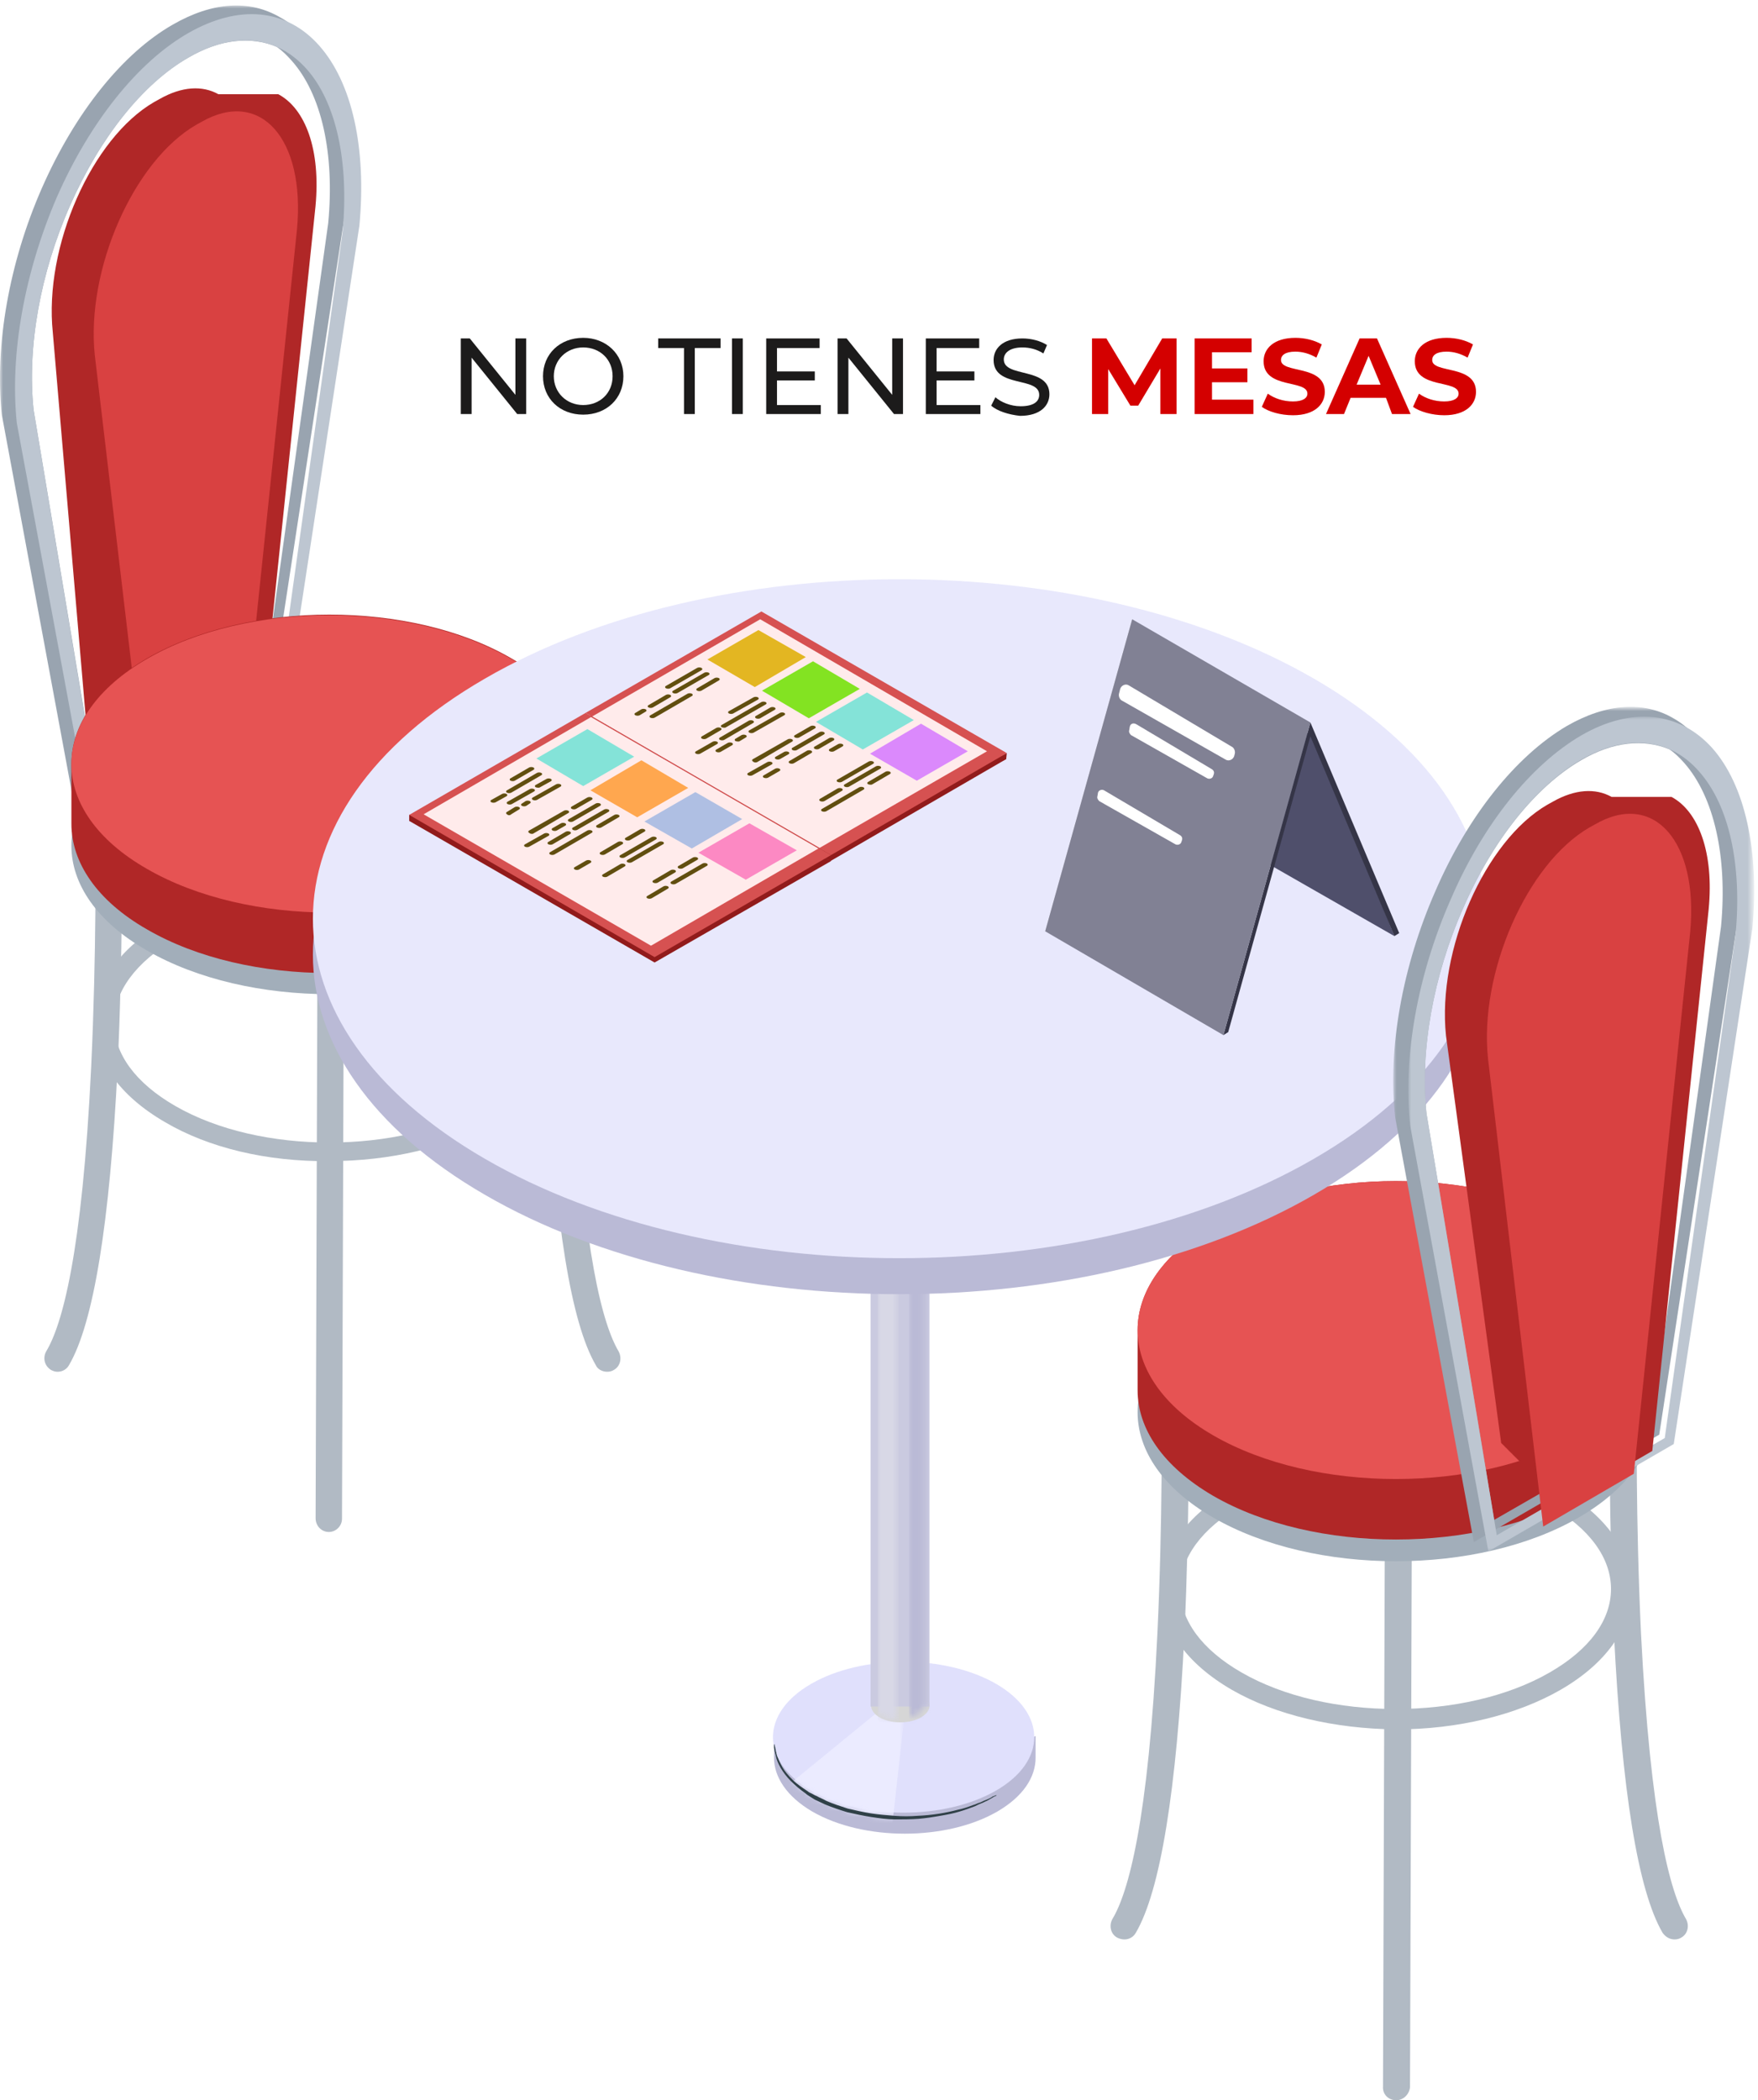 <?xml version="1.0" encoding="utf-8"?>
<!-- Generator: Adobe Illustrator 24.0.0, SVG Export Plug-In . SVG Version: 6.00 Build 0)  -->
<svg version="1.1" id="Layer_1" xmlns="http://www.w3.org/2000/svg" xmlns:xlink="http://www.w3.org/1999/xlink" x="0px" y="0px"
	 viewBox="0 0 293 350" style="enable-background:new 0 0 293 350;" xml:space="preserve">
<style type="text/css">
	.st0{enable-background:new    ;}
	.st1{fill:#1C1B1B;}
	.st2{fill:#D40000;}
	.st3{filter:url(#Adobe_OpacityMaskFilter);}
	.st4{fill-rule:evenodd;clip-rule:evenodd;fill:#FFFFFF;}
	.st5{mask:url(#mask-2_1_);fill-rule:evenodd;clip-rule:evenodd;fill:#99A4B0;}
	.st6{fill-rule:evenodd;clip-rule:evenodd;fill:#BDC6D1;}
	.st7{fill-rule:evenodd;clip-rule:evenodd;fill:#B02727;}
	.st8{fill-rule:evenodd;clip-rule:evenodd;fill:#D94141;}
	.st9{fill-rule:evenodd;clip-rule:evenodd;fill:#B1BAC4;}
	.st10{fill-rule:evenodd;clip-rule:evenodd;fill:#A2AEBA;}
	.st11{fill-rule:evenodd;clip-rule:evenodd;fill:#E65353;}
	.st12{fill-rule:evenodd;clip-rule:evenodd;fill:#BABAD6;}
	.st13{fill-rule:evenodd;clip-rule:evenodd;fill:#E0E0FC;}
	.st14{filter:url(#Adobe_OpacityMaskFilter_1_);}
	.st15{mask:url(#mask-4_1_);fill-rule:evenodd;clip-rule:evenodd;fill:#EBEBFF;}
	.st16{fill-rule:evenodd;clip-rule:evenodd;fill:#2F4047;}
	.st17{fill-rule:evenodd;clip-rule:evenodd;fill:#D6D6D6;}
	.st18{fill-rule:evenodd;clip-rule:evenodd;fill:#CACAE0;}
	.st19{filter:url(#Adobe_OpacityMaskFilter_2_);}
	.st20{mask:url(#mask-6_1_);fill-rule:evenodd;clip-rule:evenodd;fill:#D8D8E6;}
	.st21{filter:url(#Adobe_OpacityMaskFilter_3_);}
	.st22{mask:url(#mask-8_1_);fill-rule:evenodd;clip-rule:evenodd;fill:#BABAD6;}
	.st23{fill-rule:evenodd;clip-rule:evenodd;fill:#E8E8FC;}
	.st24{fill-rule:evenodd;clip-rule:evenodd;fill:#4F4F6B;}
	.st25{fill-rule:evenodd;clip-rule:evenodd;fill:#353547;}
	.st26{fill-rule:evenodd;clip-rule:evenodd;fill:#D1D1D1;}
	.st27{fill-rule:evenodd;clip-rule:evenodd;fill:#818194;}
	.st28{filter:url(#Adobe_OpacityMaskFilter_4_);}
	.st29{mask:url(#mask-10_1_);fill-rule:evenodd;clip-rule:evenodd;fill:#99A4B0;}
	.st30{filter:url(#Adobe_OpacityMaskFilter_5_);}
	.st31{mask:url(#mask-12_1_);fill-rule:evenodd;clip-rule:evenodd;fill:#BDC6D1;}
	.st32{fill-rule:evenodd;clip-rule:evenodd;fill:#911B1B;}
	.st33{fill-rule:evenodd;clip-rule:evenodd;fill:#D65151;}
	.st34{fill-rule:evenodd;clip-rule:evenodd;fill:#FFEBEB;}
	.st35{fill-rule:evenodd;clip-rule:evenodd;fill:#614E0F;}
	.st36{fill-rule:evenodd;clip-rule:evenodd;fill:#E3B622;}
	.st37{fill-rule:evenodd;clip-rule:evenodd;fill:#83E322;}
	.st38{fill-rule:evenodd;clip-rule:evenodd;fill:#84E3D8;}
	.st39{fill-rule:evenodd;clip-rule:evenodd;fill:#DB89FC;}
	.st40{fill-rule:evenodd;clip-rule:evenodd;fill:#FFA74F;}
	.st41{fill-rule:evenodd;clip-rule:evenodd;fill:#AFBFE3;}
	.st42{fill-rule:evenodd;clip-rule:evenodd;fill:#FC89C3;}
</style>
<title>Group 2</title>
<desc>Created with Sketch.</desc>
<g id="Page-1">
	<g id="anadirRestau-Copy-10" transform="translate(-552, -616)">
		<g id="Group-2" transform="translate(552, 616)">
			<g class="st0">
				<path class="st1" d="M87.7,56.4V69h-1.5l-7.6-9.4V69h-1.8V56.4h1.5l7.6,9.4v-9.4H87.7z"/>
				<path class="st1" d="M90.5,62.7c0-3.7,2.8-6.4,6.7-6.4c3.8,0,6.7,2.7,6.7,6.4s-2.8,6.4-6.7,6.4C93.3,69.1,90.5,66.4,90.5,62.7z
					 M102.1,62.7c0-2.8-2.1-4.8-4.9-4.8c-2.8,0-4.9,2.1-4.9,4.8s2.1,4.8,4.9,4.8C100,67.5,102.1,65.5,102.1,62.7z"/>
				<path class="st1" d="M114,58h-4.3v-1.6h10.4V58h-4.3v11H114V58z"/>
				<path class="st1" d="M122,56.4h1.8V69H122V56.4z"/>
				<path class="st1" d="M136.8,67.4V69h-9.1V56.4h8.9V58h-7.1v3.9h6.3v1.5h-6.3v4.1H136.8z"/>
				<path class="st1" d="M150.5,56.4V69H149l-7.6-9.4V69h-1.8V56.4h1.5l7.6,9.4v-9.4H150.5z"/>
				<path class="st1" d="M163.4,67.4V69h-9.1V56.4h8.9V58h-7.1v3.9h6.3v1.5h-6.3v4.1H163.4z"/>
				<path class="st1" d="M165.2,67.6l0.7-1.4c0.9,0.8,2.5,1.5,4.2,1.5c2.2,0,3.1-0.8,3.1-1.9c0-3.1-7.6-1.1-7.6-5.8
					c0-1.9,1.5-3.6,4.8-3.6c1.5,0,3,0.4,4.1,1.1l-0.6,1.4c-1.1-0.7-2.3-1-3.5-1c-2.1,0-3.1,0.9-3.1,2c0,3.1,7.6,1.2,7.6,5.8
					c0,1.9-1.5,3.6-4.9,3.6C168.1,69.1,166.2,68.5,165.2,67.6z"/>
			</g>
			<g class="st0">
				<path class="st2" d="M193.4,69l0-7.6l-3.7,6.2h-1.3l-3.7-6.1V69H182V56.4h2.4l4.7,7.8l4.6-7.8h2.4l0,12.6H193.4z"/>
				<path class="st2" d="M208.9,66.7V69h-9.8V56.4h9.5v2.3h-6.6v2.7h5.9v2.3h-5.9v2.9H208.9z"/>
				<path class="st2" d="M210.3,67.8l1-2.2c1.1,0.8,2.6,1.3,4.2,1.3c1.7,0,2.4-0.6,2.4-1.3c0-2.4-7.3-0.7-7.3-5.4
					c0-2.1,1.7-3.9,5.3-3.9c1.6,0,3.2,0.4,4.4,1.1l-0.9,2.2c-1.2-0.7-2.4-1-3.5-1c-1.7,0-2.4,0.6-2.4,1.4c0,2.3,7.3,0.7,7.3,5.3
					c0,2.1-1.7,3.9-5.3,3.9C213.4,69.2,211.4,68.6,210.3,67.8z"/>
				<path class="st2" d="M231,66.3h-5.9l-1.1,2.7h-3l5.6-12.6h2.9l5.6,12.6h-3.1L231,66.3z M230.1,64.1l-2-4.8l-2,4.8H230.1z"/>
				<path class="st2" d="M235.5,67.8l1-2.2c1.1,0.8,2.6,1.3,4.2,1.3c1.7,0,2.4-0.6,2.4-1.3c0-2.4-7.3-0.7-7.3-5.4
					c0-2.1,1.7-3.9,5.3-3.9c1.6,0,3.2,0.4,4.4,1.1l-0.9,2.2c-1.2-0.7-2.4-1-3.5-1c-1.7,0-2.4,0.6-2.4,1.4c0,2.3,7.3,0.7,7.3,5.3
					c0,2.1-1.7,3.9-5.3,3.9C238.7,69.2,236.6,68.6,235.5,67.8z"/>
			</g>
			<g id="Group-233">
				<g id="Group-42">
					<g id="Group-3">
						<g id="Clip-2">
						</g>
						<defs>
							<filter id="Adobe_OpacityMaskFilter" filterUnits="userSpaceOnUse" x="0" y="0.9" width="60.2" height="140.2">
								<feColorMatrix  type="matrix" values="1 0 0 0 0  0 1 0 0 0  0 0 1 0 0  0 0 0 1 0"/>
							</filter>
						</defs>
						<mask maskUnits="userSpaceOnUse" x="0" y="0.9" width="60.2" height="140.2" id="mask-2_1_">
							<g class="st3">
								<polygon id="path-1_1_" class="st4" points="0,0.9 60.2,0.9 60.2,141.1 0,141.1 								"/>
							</g>
						</mask>
						<path id="Fill-1" class="st5" d="M16.9,135.8L5.6,68.3c-1.1-10.4,1.1-22.8,6.1-34.1c5-11.3,12.1-20.3,19.7-24.6
							c5.3-3.1,10.4-3.6,14.7-1.8c0.9,0.6,1.7,1.4,2.5,2.3c5,5.6,7.2,15.5,6.1,27.1l-11.7,83.7L16.9,135.8z M0.3,69.1L0.3,69.1
							l13.1,70.6l0,0l0,0l0,0l0,0l0,0l0,0l0,0l0,0l0,0l0,0l0,0l0,0l0,0l0,0l0,0l0,0l0,0l0,0l0,0l0,0l0,0l0,0l0,0l0,0l0,0l0,0l0,0
							l0,0l0,0l0,0l0,0l0,0l0,0l0,0l0,0l0,0l0,0l0,0l0,0l0,0l0,0l0,0l0,0l0,0l0,0l0,0l0,0l0,0l0,0l0,0l0,0l0,0l0,0l0,0l0,0l0,0l0,0
							l0,0l0,0l0,0l0,0l0,0l0,0l0,0l0,0l0,0l0,0l0,0l0,0l0,0l0,0l0,0l0,0l0,0l0,0l0,0l0,0l0,0l0,0l0,0l0,0l0,0l0,0l0,0l0,0l0,0l0,0
							l0,0l0,0l0,0l0,0l0,0l0,0l0,0l0,0l0,0l0,0l0,0l0,0l0,0l0,0l0,0l0,0l0,0l0,0l0,0l0,0l0,0l0,0l0,0l0,0l0,0l0,0l0,0l0,0l0,0l0,0
							l0,0l0,0l0,0l0,0l0,0l0,0l0,0l0,0l0,0l0,0l0,0l0,0l0,0l0,0l0,0l0,0l0,0l0,0l0,0l0,0l0,0l0,0l0,0l0,0l0,0l0,0l0,0l0,0l0,0l0,0
							l0,0l0,0l0,0l0,0l0,0l0,0l0,0l0,0l0,0l0,0l0,0l0,0l0,0l0,0l0,0l0,0l0,0l0,0l0,0l0,0l0,0l0,0l0,0l0,0l0,0l0,0l0,0l0,0l0,0l0,0
							l0,0l0,0l0,0l0,0l0,0l0,0l0,0l0,0l0,0l0,0l0,0l0,0l0,0l0,0l0,0l0,0l0,0l0,0l0,0l0,0l0,0l0,0l0,0l0,0l0,0l30.9-17.8l13.1-85.7
							c1.2-12.9-1.2-23.8-6.7-30c-1.2-1.4-2.5-2.5-4-3.3c0,0,0,0,0,0c0,0,0,0,0,0c0,0,0,0,0,0c0,0,0,0,0,0c0,0,0,0,0,0c0,0,0,0,0,0
							c0,0,0,0,0,0c0,0,0,0,0,0c0,0,0,0,0,0c0,0,0,0,0,0c0,0,0,0,0,0c0,0,0,0,0,0c0,0,0,0,0,0c0,0,0,0,0,0c0,0,0,0,0,0c0,0,0,0,0,0
							c0,0,0,0,0,0c0,0,0,0,0,0c0,0,0,0,0,0c0,0,0,0,0,0c0,0,0,0,0,0c0,0,0,0,0,0c0,0,0,0,0,0c0,0,0,0,0,0c0,0,0,0,0,0c0,0,0,0,0,0
							c0,0,0,0,0,0c0,0,0,0,0,0c0,0,0,0,0,0c0,0,0,0,0,0c0,0,0,0,0,0c0,0,0,0,0,0c0,0,0,0,0,0c0,0,0,0,0,0c0,0,0,0,0,0c0,0,0,0,0,0
							c0,0,0,0,0,0c0,0,0,0,0,0c0,0,0,0,0,0c0,0,0,0,0,0c0,0,0,0,0,0c0,0,0,0,0,0c0,0,0,0,0,0c0,0,0,0,0,0c0,0,0,0,0,0c0,0,0,0,0,0
							c0,0,0,0,0,0c0,0,0,0,0,0c0,0,0,0,0,0c0,0,0,0,0,0c0,0,0,0,0,0c0,0,0,0,0,0c0,0,0,0,0,0c0,0,0,0,0,0c0,0,0,0,0,0c0,0,0,0,0,0
							c0,0,0,0,0,0c0,0,0,0,0,0c0,0,0,0,0,0c0,0,0,0,0,0c0,0,0,0,0,0c0,0,0,0,0,0c0,0,0,0,0,0c0,0,0,0,0,0c0,0,0,0,0,0c0,0,0,0,0,0
							c0,0,0,0,0,0c0,0,0,0,0,0c0,0,0,0,0,0c0,0,0,0,0,0c0,0,0,0,0,0c0,0,0,0,0,0c0,0,0,0,0,0c0,0,0,0,0,0c0,0,0,0,0,0c0,0,0,0,0,0
							c0,0,0,0,0,0c0,0,0,0,0,0c0,0,0,0,0,0c0,0,0,0,0,0c0,0,0,0,0,0c0,0,0,0,0,0c0,0,0,0,0,0c0,0,0,0,0,0c0,0,0,0,0,0c0,0,0,0,0,0
							c0,0,0,0,0,0c0,0,0,0,0,0c0,0,0,0,0,0c0,0,0,0,0,0c0,0,0,0,0,0c0,0,0,0,0,0c0,0,0,0,0,0c0,0,0,0,0,0c0,0,0,0,0,0c0,0,0,0,0,0
							c0,0,0,0,0,0c0,0,0,0,0,0c0,0,0,0,0,0c0,0,0,0,0,0c-5.1-3-11.3-2.6-17.9,1.2C20.4,8.9,12.5,18.8,7,31.3
							C1.5,43.8-0.9,57.6,0.3,69.1L0.3,69.1z"/>
					</g>
					<path id="Fill-4" class="st6" d="M57.1,38.6C58.2,26.9,56,17,51.1,11.5c-5-5.6-12.1-6.3-19.7-1.9c-7.6,4.4-14.8,13.4-19.7,24.6
						C6.7,45.5,4.5,57.9,5.6,68.3l11.7,70.2l28.1-16.2L57.1,38.6z M2.8,70.5L2.8,70.5C1.6,59,4.1,45.3,9.5,32.8
						C15,20.3,23,10.3,31.4,5.5c8.4-4.8,16.3-4.1,21.8,2.1c5.5,6.2,7.9,17.1,6.7,30l-13.1,85.7l-30.9,17.8L2.8,70.5z"/>
					<path id="Fill-6" class="st7" d="M25.7,17l0.9-0.5c3.7-2.1,7.1-2.3,9.8-0.8c0,0,0,0,0.1,0c0,0,0,0,0.1,0c0,0,0,0,0.1,0
						c0,0,0,0,0.1,0c0,0,0,0,0.1,0c0,0,0,0,0.1,0s0,0,0.1,0c0,0,0,0,0.1,0c0,0,0,0,0.1,0c0,0,0,0,0.1,0c0,0,0,0,0.1,0s0,0,0.1,0
						l0.1,0c0,0,0,0,0.1,0c0,0,0,0,0.1,0c0,0,0,0,0.1,0c0,0,0,0,0.1,0c0,0,0,0,0.1,0c0,0,0,0,0.1,0c0,0,0,0,0.1,0c0,0,0,0,0.1,0
						c0,0,0,0,0.1,0c0,0,0,0,0.1,0c0,0,0,0,0.1,0c0,0,0,0,0.1,0c0,0,0,0,0.1,0c0,0,0,0,0.1,0c0,0,0,0,0.1,0c0,0,0,0,0.1,0
						c0,0,0,0,0.1,0c0,0,0,0,0.1,0c0,0,0,0,0.1,0c0,0,0,0,0.1,0c0,0,0,0,0.1,0c0,0,0,0,0.1,0c0,0,0,0,0.1,0c0,0,0,0,0.1,0
						c0,0,0,0,0.1,0c0,0,0,0,0.1,0c0,0,0,0,0.1,0c0,0,0,0,0.1,0c0,0,0,0,0.1,0c0,0,0,0,0.1,0l0.1,0c0,0,0,0,0.1,0c0,0,0,0,0.1,0
						c0,0,0,0,0.1,0c0,0,0,0,0.1,0c0,0,0,0,0.1,0c0,0,0,0,0.1,0c0,0,0,0,0.1,0c0,0,0,0,0.1,0c0,0,0,0,0.1,0c0,0,0,0,0.1,0
						c0,0,0,0,0.1,0s0,0,0.1,0c0,0,0,0,0.1,0c0,0,0,0,0.1,0c0,0,0,0,0.1,0c0,0,0,0,0.1,0l0.1,0c0,0,0,0,0.1,0c0,0,0,0,0.1,0
						c0,0,0,0,0.1,0c0,0,0,0,0.1,0c0,0,0,0,0.1,0c0,0,0,0,0.1,0c0,0,0,0,0.1,0c0,0,0,0,0.1,0c0,0,0,0,0.1,0c0,0,0,0,0.1,0
						c0,0,0,0,0.1,0c0,0,0,0,0.1,0c0,0,0,0,0.1,0c0,0,0,0,0.1,0c0,0,0,0,0.1,0s0,0,0.1,0c0,0,0,0,0.1,0c0,0,0,0,0.1,0c0,0,0,0,0.1,0
						c0,0,0,0,0.1,0c0,0,0,0,0.1,0c0,0,0,0,0.1,0c0,0,0,0,0.1,0c0,0,0,0,0.1,0c0,0,0,0,0.1,0c0,0,0,0,0.1,0s0,0,0.1,0c0,0,0,0,0.1,0
						c0,0,0,0,0.1,0c0,0,0,0,0.1,0c0,0,0,0,0.1,0c0,0,0,0,0.1,0c0,0,0,0,0.1,0c0,0,0,0,0.1,0c0,0,0,0,0.1,0c0,0,0,0,0.1,0
						c0,0,0,0,0.1,0c0,0,0,0,0.1,0c0,0,0,0,0.1,0c4.5,2.4,7.1,9.2,6.2,18.7l-9.4,90.1L25,137l0-0.1l-0.1,0l0-0.1l-0.1,0l0-0.1
						l-0.1,0l0-0.1l-0.1,0l0-0.1l-0.1,0l0-0.1l-0.1,0l0-0.1l-0.1,0l0-0.1l-0.1,0l0-0.1l-0.1,0l0-0.1l-0.1,0l0-0.1l-0.1,0l0-0.1
						l-0.1,0l0-0.1l-0.1,0l0-0.1l-0.1,0l0-0.1l-0.1,0l0-0.1l-0.1,0l0-0.1l-0.1,0l0-0.1l-0.1,0l0-0.1l-0.1,0l0-0.1l-0.1,0l0-0.1
						l-0.1,0l0-0.1l-0.1,0l0-0.1l-0.1,0l0-0.1l-0.1,0l0-0.1l-0.1,0l0-0.1l-0.1,0l0-0.1l-0.1,0l0-0.1l-0.1,0l0-0.1l-0.1,0l0-0.1
						l-0.1,0l0-0.1l-0.1,0l0-0.1l-0.1,0l0-0.1l-0.1,0l0-0.1l-0.1,0l0-0.1l-0.1,0l0-0.1l-0.1,0l0-0.1l-0.1,0l0-0.1l-0.1,0l0-0.1
						l-0.1,0l0-0.1l-0.1,0l0-0.1l-0.1,0l0-0.1l-0.1,0l0-0.1l-0.1,0l0-0.1l-0.1,0l0-0.1l-0.1,0l0-0.1l-0.1,0l0-0.1l-0.1,0l0-0.1
						l-0.1,0l0-0.1l-0.1,0l0-0.1l-0.1,0l0-0.1l-0.1,0l0-0.1l-0.1,0l0-0.1l-0.1,0l0-0.1l-0.1,0l0-0.1l-0.1,0l0-0.1l-0.1,0l0-0.1
						l-0.1,0l0-0.1l-0.1,0l0-0.1l-0.1,0l0-0.1l-0.1,0l0-0.1l-0.1,0l0-0.1l-0.1,0l0-0.1l-0.1,0l0-0.1l-0.1,0l0-0.1l-0.1,0l0-0.1
						l-0.1,0l0-0.1l-0.1,0l0-0.1l-0.1,0l0-0.1l-0.1,0l0-0.1l-0.1,0l0-0.1l-0.1,0l0-0.1l-0.1,0l0-0.1l-0.1,0l0-0.1l-0.1,0l0-0.1
						l-0.1,0l0-0.1l-0.1,0l0-0.1l-0.1,0l0-0.1l-0.1,0l0-0.1l-0.1,0l0-0.1l-0.1,0l0-0.1l-0.1,0l0-0.1l-0.1,0l0-0.1l-0.1,0l0-0.1
						l-0.1,0l0-0.1l-0.1,0l0-0.1l-0.1,0l0-0.1l-0.1,0l0-0.1l-0.1,0l0-0.1l-0.1,0l0-0.1l-0.1,0l0-0.1l-0.1,0l0-0.1l-0.1,0l0-0.1
						l-0.1,0l0-0.1l-0.1,0l0-0.1l-0.1,0l0-0.1l-0.1,0l0-0.1l-0.1,0l0-0.1l-0.1,0l0-0.1l-0.1,0l0-0.1l-0.1,0l0-0.1l-0.1,0L8.8,55.4
						C7.3,41.1,15.3,23,25.7,17"/>
					<path id="Fill-8" class="st8" d="M25,137l15.1-8.7l9.4-90.1c1.4-15.1-6.1-23.5-15.9-17.9l-0.9,0.5c-10.4,6-18.4,24.1-16.9,38.4
						L25,137z"/>
					<path id="Fill-10" class="st9" d="M29.2,156.5L29.2,156.5c-6.5,3.8-10.2,8.7-10.2,13.9s3.6,10.1,10.2,13.9
						c7.1,4.1,16.4,6.1,25.7,6.1c9.3,0,18.6-2,25.7-6.1c6.6-3.8,10.2-8.7,10.2-13.9s-3.6-10.1-10.2-13.9c-7.1-4.1-16.4-6.1-25.7-6.1
						C45.5,150.3,36.2,152.4,29.2,156.5 M27.5,187c-7.6-4.4-11.8-10.3-11.8-16.7c0-6.4,4.2-12.3,11.8-16.7c7.3-4.2,17-6.5,27.3-6.5
						c10.3,0,20,2.3,27.3,6.5c7.6,4.4,11.8,10.3,11.8,16.7c0,6.4-4.2,12.3-11.8,16.7c-7.3,4.2-17,6.5-27.3,6.5
						C44.5,193.6,34.8,191.3,27.5,187"/>
					<path id="Fill-12" class="st9" d="M54.8,255.3c1.2,0,2.2-1,2.2-2.2l0.3-91.2c0-1.2-1-2.2-2.2-2.3h0c-1.2,0-2.2,1-2.2,2.2
						l-0.3,91.2C52.6,254.3,53.6,255.3,54.8,255.3L54.8,255.3z"/>
					<path id="Fill-14" class="st9" d="M101.2,228.6c0.4,0,0.8-0.1,1.1-0.3c1.1-0.6,1.4-2,0.8-3.1c-2.6-4.4-5.9-16.1-7.5-47.5
						c-0.9-19-0.7-36.2-0.7-36.4c0-1.2-1-2.3-2.2-2.3h0c-1.2,0-2.2,1-2.2,2.2c0,0.2-0.2,17.6,0.7,36.7c1.3,25.9,4,42.6,8.1,49.6
						C99.6,228.2,100.4,228.6,101.2,228.6"/>
					<path id="Fill-16" class="st9" d="M9.6,228.6c0.8,0,1.5-0.4,1.9-1.1c4.1-7,6.8-23.7,8.1-49.6c0.9-19.1,0.7-36.5,0.7-36.7
						c0-1.2-1-2.2-2.2-2.2h0c-1.2,0-2.2,1-2.2,2.3c0,0.2,0.2,17.4-0.7,36.4c-1.5,31.4-4.9,43.2-7.5,47.5c-0.6,1.1-0.3,2.4,0.8,3.1
						C8.9,228.5,9.2,228.6,9.6,228.6"/>
					<path id="Fill-18" class="st10" d="M24.5,123.4c-16.8,9.7-16.8,25.4,0,35c16.8,9.7,44,9.7,60.7,0c16.8-9.7,16.8-25.4,0-35
						C68.4,113.7,41.2,113.7,24.5,123.4"/>
					<path id="Fill-20" class="st7" d="M11.9,127.3c0-6.4,4.2-12.7,12.6-17.6c16.8-9.7,44-9.7,60.7,0c8.4,4.8,12.6,11.2,12.6,17.6
						v0.1v0.1v0.1v0.1v0.1v0.1v0.1v0.1v0.1v0.1v0.1v0.1v0.1v0.1v0.1v0.1v0.1v0.1v0.1v0.1v0.1v0.1v0.1v0.1v0.1v0.1v0.1v0.1v0.1v0.1
						v0.1v0.1v0.1v0.1v0.1v0.1v0.1v0.1v0.1v0.1v0.1v0.1v0.1v0.1v0.1v0.1v0.1v0.1v0.1v0.1v0.1v0.1v0.1v0.1v0.1v0.1v0.1v0.1v0.1v0.1
						v0.1v0.1v0.1v0.1v0.1v0.1v0.1v0.1v0.1v0.1v0.1v0.1v0.1v0.1v0.1v0.1v0.1v0.1v0.1v0.1v0.1v0.1v0.1v0.1v0.1v0.1v0.1v0.1v0.1v0.1
						v0.1v0.1v0.1v0.1v0.1v0.1v0.1v0.1v0.1v0.1c0,6.4-4.2,12.7-12.6,17.6c-16.8,9.7-44,9.7-60.7,0c-8.4-4.8-12.6-11.2-12.6-17.6
						v-0.1V136v-0.1v-0.1v-0.1v-0.1v-0.1v-0.1v-0.1v-0.1v-0.1v-0.1v-0.1V135v-0.1v-0.1v-0.1v-0.1v-0.1v-0.1v-0.1v-0.1v-0.1v-0.1V134
						v-0.1v-0.1v-0.1v-0.1v-0.1v-0.1v-0.1v-0.1v-0.1v-0.1V133v-0.1v-0.1v-0.1v-0.1v-0.1v-0.1v-0.1v-0.1v-0.1v-0.1V132v-0.1v-0.1
						v-0.1v-0.1v-0.1v-0.1v-0.1v-0.1v-0.1v-0.1v-0.1V131v-0.1v-0.1v-0.1v-0.1v-0.1v-0.1v-0.1v-0.1v-0.1v-0.1V130v-0.1v-0.1v-0.1
						v-0.1v-0.1v-0.1v-0.1v-0.1v-0.1v-0.1V129v-0.1v-0.1v-0.1v-0.1v-0.1v-0.1v-0.1v-0.1v-0.1v-0.1V128v-0.1v-0.1v-0.1v-0.1v-0.1
						v-0.1V127.3L11.9,127.3z"/>
					<path id="Fill-22" class="st11" d="M24.5,109.8c-16.8,9.7-16.8,25.4,0,35c16.8,9.7,44,9.7,60.7,0c16.8-9.7,16.8-25.4,0-35
						C68.4,100.1,41.2,100.1,24.5,109.8"/>
					<path id="Fill-24" class="st9" d="M206.9,250.9L206.9,250.9c-6.6,3.8-10.2,8.7-10.2,13.9s3.6,10.1,10.2,13.9
						c7.1,4.1,16.4,6.1,25.7,6.1c9.3,0,18.6-2,25.7-6.1c6.6-3.8,10.2-8.7,10.2-13.9s-3.6-10.1-10.2-13.9c-7.1-4.1-16.4-6.1-25.7-6.1
						C223.4,244.8,214,246.8,206.9,250.9 M205.3,281.6c-7.6-4.4-11.8-10.3-11.8-16.7c0-6.4,4.2-12.3,11.8-16.7
						c7.3-4.2,17.1-6.6,27.4-6.6c10.3,0,20,2.3,27.4,6.6c7.6,4.4,11.8,10.3,11.8,16.7c0,6.4-4.2,12.3-11.8,16.7
						c-7.3,4.2-17.1,6.6-27.4,6.6C222.4,288.1,212.6,285.8,205.3,281.6"/>
					<path id="Fill-26" class="st9" d="M232.7,350c1.2,0,2.2-1,2.3-2.2l0.3-91.4c0-1.2-1-2.3-2.2-2.3h0c-1.2,0-2.2,1-2.3,2.2
						l-0.3,91.4C230.4,349,231.4,350,232.7,350L232.7,350z"/>
					<path id="Fill-28" class="st9" d="M279.1,323.2c0.4,0,0.8-0.1,1.1-0.3c1.1-0.6,1.4-2,0.8-3.1c-2.6-4.4-5.9-16.2-7.5-47.6
						c-0.9-19-0.7-36.3-0.7-36.5c0-1.2-1-2.3-2.2-2.3h0c-1.2,0-2.2,1-2.3,2.2c0,0.2-0.2,17.6,0.7,36.8c1.3,26,4,42.7,8.1,49.7
						C277.6,322.8,278.3,323.2,279.1,323.2"/>
					<path id="Fill-30" class="st9" d="M187.4,323.2c0.8,0,1.5-0.4,1.9-1.1c4.1-7,6.8-23.7,8.1-49.7c0.9-19.2,0.7-36.6,0.7-36.8
						c0-1.2-1-2.2-2.3-2.2h0c-1.2,0-2.2,1-2.2,2.3c0,0.2,0.2,17.5-0.7,36.5c-1.5,31.5-4.9,43.3-7.5,47.6c-0.6,1.1-0.3,2.5,0.8,3.1
						C186.6,323.1,187,323.2,187.4,323.2"/>
					<path id="Fill-32" class="st10" d="M202.2,217.8c-16.8,9.7-16.8,25.4,0,35.1c16.8,9.7,44.1,9.7,60.9,0
						c16.8-9.7,16.8-25.4,0-35.1C246.3,208.1,219.1,208.1,202.2,217.8"/>
					<path id="Fill-34" class="st7" d="M189.6,221.7c0-6.4,4.2-12.7,12.6-17.6c16.8-9.7,44.1-9.7,60.9,0
						c8.4,4.9,12.6,11.2,12.6,17.6v0.1v0.1v0.1v0.1v0.1v0.1v0.1v0.1v0.1v0.1v0.1v0.1v0.1v0.1v0.1v0.1v0.1v0.1v0.1v0.1v0.1v0.1v0.1
						v0.1v0.1v0.1v0.1v0.1v0.1v0.1v0.1v0.1v0.1v0.1v0.1v0.1v0.1v0.1v0.1v0.1v0.1v0.1v0.1v0.1v0.1v0.1v0.1v0.1v0.1v0.1v0.1v0.1v0.1
						v0.1v0.1v0.1v0.1v0.1v0.1v0.1v0.1v0.1v0.1v0.1v0.1v0.1v0.1v0.1v0.1v0.1v0.1v0.1v0.1v0.1v0.1v0.1v0.1v0.1v0.1v0.1v0.1v0.1v0.1
						v0.1v0.1v0.1v0.1v0.1v0.1v0.1v0.1v0.1v0.1v0.1v0.1v0.1v0.1v0.1v0.1v0.1c0,6.4-4.2,12.7-12.6,17.6c-16.8,9.7-44.1,9.7-60.9,0
						c-8.4-4.9-12.6-11.2-12.6-17.6v-0.1v-0.1v-0.1v-0.1v-0.1v-0.1V230v-0.1v-0.1v-0.1v-0.1v-0.1v-0.1v-0.1v-0.1v-0.1v-0.1V229v-0.1
						v-0.1v-0.1v-0.1v-0.1v-0.1v-0.1v-0.1v-0.1v-0.1V228v-0.1v-0.1v-0.1v-0.1v-0.1v-0.1v-0.1v-0.1v-0.1v-0.1v-0.1V227v-0.1v-0.1
						v-0.1v-0.1v-0.1v-0.1v-0.1v-0.1v-0.1v-0.1V226v-0.1v-0.1v-0.1v-0.1v-0.1v-0.1v-0.1v-0.1v-0.1v-0.1V225v-0.1v-0.1v-0.1v-0.1
						v-0.1v-0.1v-0.1v-0.1v-0.1v-0.1V224v-0.1v-0.1v-0.1v-0.1v-0.1v-0.1v-0.1v-0.1v-0.1v-0.1V223V223v-0.1v-0.1v-0.1v-0.1v-0.1v-0.1
						v-0.1v-0.1v-0.1v-0.1V222v-0.1V221.7L189.6,221.7z"/>
					<path id="Fill-36" class="st11" d="M202.2,204.1c-16.8,9.7-16.8,25.4,0,35.1c16.8,9.7,44.1,9.7,60.9,0
						c16.8-9.7,16.8-25.4,0-35.1S219.1,194.4,202.2,204.1"/>
					<path id="Fill-38" class="st12" d="M167.7,290.6c-2.6,0-4.9-1.1-6.7-2.8c-0.8-0.7-1.3-1.5-1.8-2.4c-0.7,0-1.4,0-2.1-0.2
						c-1,0-1.9-0.3-2.7-0.7c-0.2,0-0.3-0.1-0.5-0.1c-1.7-0.1-3.3-0.1-5-0.1c-2.3,0-4.5-0.1-6.8-0.1c-0.6,0-1.2,0-1.8-0.1
						c-0.5,1.4-1.3,2.6-2.2,3.6c-1.7,1.7-4.3,2.8-6.7,2.8c-0.8,0-1.7-0.1-2.4-0.3v0.1v0.2v0.2v0.2v0.2v0.2v0.2v0.2v0.2v0.2v0.2v0.2
						v0.2v0.2c0,3.2,2.1,6.5,6.4,9c8.5,4.9,22.3,4.9,30.8,0c4.3-2.5,6.4-5.7,6.4-9c0-0.1,0-0.1,0-0.2c0-0.1,0-0.1,0-0.2
						c0-0.1,0-0.1,0-0.2c0-0.1,0-0.1,0-0.2c0-0.1,0-0.1,0-0.2c0-0.1,0-0.1,0-0.2c0-0.1,0-0.1,0-0.2c0-0.1,0-0.1,0-0.2
						c0-0.1,0-0.1,0-0.2c0-0.1,0-0.1,0-0.2c0-0.1,0-0.1,0-0.2c0-0.1,0-0.1,0-0.2c0-0.1,0-0.1,0-0.2c0-0.1,0-0.1,0-0.2
						c0-0.1,0-0.1,0-0.2c0-0.1,0-0.1,0-0.2c0-0.1,0-0.1,0-0.2c0-0.1,0-0.1,0-0.2v0C171,290.1,169.3,290.6,167.7,290.6"/>
					<path id="Fill-40" class="st13" d="M166,280.6c8.5,4.9,8.5,12.9,0,17.8c-8.5,4.9-22.3,4.9-30.8,0c-8.5-4.9-8.5-12.9,0-17.8
						C143.7,275.7,157.5,275.7,166,280.6"/>
				</g>
				<g id="Group-45" transform="translate(129, 277)">
					<g id="Clip-44">
					</g>
					<defs>
						<filter id="Adobe_OpacityMaskFilter_1_" filterUnits="userSpaceOnUse" x="0.4" y="7.3" width="21.2" height="22.6">
							<feColorMatrix  type="matrix" values="1 0 0 0 0  0 1 0 0 0  0 0 1 0 0  0 0 0 1 0"/>
						</filter>
					</defs>
					<mask maskUnits="userSpaceOnUse" x="0.4" y="7.3" width="21.2" height="22.6" id="mask-4_1_">
						<g class="st14">
							<path id="path-3_1_" class="st4" d="M6.4,4c-8.4,5-8.4,13.1,0,18.1l0,0c8.4,5,22.1,5,30.5,0l0,0c8.4-5,8.4-13.1,0-18.1l0,0
								c-4.2-2.5-9.7-3.7-15.2-3.7l0,0C16.1,0.2,10.6,1.5,6.4,4L6.4,4z"/>
						</g>
					</mask>
					<polygon id="Fill-43" class="st15" points="18.5,7.3 0.4,22.1 19.4,29.9 21.7,9.3 					"/>
				</g>
				<g id="Group-52" transform="translate(129, 166)">
					<path id="Fill-46" class="st16" d="M37.1,133.2c0,0-0.1,0.1-0.4,0.2c-0.3,0.2-0.7,0.4-1.2,0.7c-0.3,0.1-0.6,0.3-0.9,0.4
						c-0.3,0.1-0.7,0.3-1.1,0.5c-0.8,0.3-1.6,0.6-2.6,0.9c-1,0.3-2,0.5-3.2,0.7c-1.1,0.2-2.4,0.4-3.6,0.5c-1.3,0.1-2.6,0.1-3.9,0.1
						c-1.3,0-2.7-0.2-4-0.4c-1.3-0.2-2.7-0.5-4-0.8c-1.3-0.4-2.5-0.8-3.7-1.3c-0.6-0.3-1.1-0.5-1.7-0.8c-0.3-0.2-0.5-0.3-0.8-0.5
						c-0.3-0.2-0.5-0.3-0.7-0.5c-1-0.7-1.8-1.4-2.5-2.1c-0.7-0.7-1.3-1.5-1.7-2.2c-0.4-0.7-0.7-1.4-0.8-2c0-0.1-0.1-0.3-0.1-0.4
						c0-0.1-0.1-0.3-0.1-0.4c0-0.2-0.1-0.4-0.1-0.6c0-0.3,0-0.5,0-0.5l0.1,0c0,0,0,0.2,0.1,0.5c0,0.2,0.1,0.3,0.1,0.6
						c0,0.1,0.1,0.2,0.1,0.4c0,0.1,0.1,0.3,0.1,0.4c0.2,0.5,0.5,1.2,0.9,1.9c0.4,0.7,1,1.4,1.7,2.1c0.7,0.7,1.6,1.3,2.5,1.9
						c0.2,0.2,0.5,0.3,0.7,0.4c0.2,0.1,0.5,0.3,0.8,0.4c0.5,0.3,1.1,0.5,1.6,0.8c1.1,0.5,2.4,0.9,3.6,1.3c1.3,0.3,2.6,0.6,3.9,0.8
						c1.3,0.2,2.6,0.3,3.9,0.4c1.3,0.1,2.6,0.1,3.8,0c2.5-0.1,4.8-0.5,6.7-1c1-0.2,1.8-0.5,2.6-0.8c0.4-0.1,0.7-0.3,1.1-0.4
						c0.3-0.1,0.6-0.3,0.9-0.4c0.3-0.1,0.5-0.2,0.7-0.3c0.2-0.1,0.4-0.2,0.5-0.3C36.9,133.2,37.1,133.1,37.1,133.2L37.1,133.2z"/>
					<path id="Fill-48" class="st17" d="M24.5,116.2c1.9,1.1,1.9,2.9,0,4c-1.9,1.1-5,1.1-6.9,0c-1.9-1.1-1.9-2.9,0-4
						C19.5,115.1,22.6,115.1,24.5,116.2"/>
					<path id="Fill-50" class="st18" d="M23.9,1.6c-2.2,1.4-5,1.5-7.4,1c-0.1,0-0.3-0.1-0.4-0.1v115.9h9.8V0
						C25.3,0.6,24.6,1.2,23.9,1.6"/>
				</g>
				<g id="Group-59" transform="translate(144, 118)">
					<g id="Group-55">
						<g id="Clip-54">
						</g>
						<defs>
							<filter id="Adobe_OpacityMaskFilter_2_" filterUnits="userSpaceOnUse" x="2.3" y="50.6" width="3.5" height="129.6">
								<feColorMatrix  type="matrix" values="1 0 0 0 0  0 1 0 0 0  0 0 1 0 0  0 0 0 1 0"/>
							</filter>
						</defs>
						<mask maskUnits="userSpaceOnUse" x="2.3" y="50.6" width="3.5" height="129.6" id="mask-6_1_">
							<g class="st19">
								<path id="path-5_1_" class="st4" d="M0.7,0v165.9h0c0.1,0.7,0.5,1.3,1.4,1.8l0,0c1.9,1.1,4.9,1.1,6.7,0l0,0
									c0.8-0.5,1.3-1.1,1.4-1.8l0,0h0v-0.1c0-0.1,0-0.2,0-0.2l0,0V0"/>
							</g>
						</mask>
						<path id="Fill-53" class="st20" d="M2.3,50.7v129.5h3.5V50.6C4.7,50.8,3.5,50.9,2.3,50.7"/>
					</g>
					<g id="Group-58">
						<g id="Clip-57">
						</g>
						<defs>
							<filter id="Adobe_OpacityMaskFilter_3_" filterUnits="userSpaceOnUse" x="7.6" y="47" width="3.5" height="133.3">
								<feColorMatrix  type="matrix" values="1 0 0 0 0  0 1 0 0 0  0 0 1 0 0  0 0 0 1 0"/>
							</filter>
						</defs>
						<mask maskUnits="userSpaceOnUse" x="7.6" y="47" width="3.5" height="133.3" id="mask-8_1_">
							<g class="st21">
								<path id="path-7_1_" class="st4" d="M0.7,0v165.9h0c0.1,0.7,0.5,1.3,1.4,1.8l0,0c1.9,1.1,4.9,1.1,6.7,0l0,0
									c0.8-0.5,1.3-1.1,1.4-1.8l0,0h0v-0.1c0-0.1,0-0.2,0-0.2l0,0V0"/>
							</g>
						</mask>
						<path id="Fill-56" class="st22" d="M8.3,49.5c-0.2,0.2-0.5,0.3-0.8,0.4v130.3h3.5V47C10.3,48,9.3,48.9,8.3,49.5"/>
					</g>
				</g>
				<g id="Group-232" transform="translate(52, 96)">
					<path id="Fill-60" class="st12" d="M167,23.1c38.2,22.1,38.2,57.9,0,80c-38.2,22.1-100.1,22.1-138.2,0
						c-38.2-22.1-38.2-57.9,0-80C66.9,1.1,128.8,1.1,167,23.1"/>
					<path id="Fill-62" class="st23" d="M167,17.1c38.2,22.1,38.2,57.9,0,80c-38.2,22.1-100.1,22.1-138.2,0
						c-38.2-22.1-38.2-57.9,0-80C66.9-5,128.8-5,167,17.1"/>
					<polygon id="Fill-64" class="st24" points="180.4,60 150.7,43 166.5,25.5 					"/>
					<polygon id="Fill-66" class="st25" points="152.7,76 166.4,26.7 180.4,60 181.2,59.5 166.4,24.4 151.9,76.5 					"/>
					<polygon id="Fill-68" class="st26" points="122.9,58.8 136.7,9.5 150.7,42.7 151.4,42.3 136.7,7.2 122.2,59.2 					"/>
					<polygon id="Fill-70" class="st27" points="136.7,7.2 166.4,24.4 151.9,76.5 122.2,59.2 					"/>
					<path id="Fill-72" class="st4" d="M134.7,18.8l-0.2,0.8c-0.1,0.4,0.1,0.9,0.4,1.1l17.4,9.9c0.5,0.3,1.2,0,1.4-0.6l0.1-0.4
						c0.1-0.4-0.1-0.9-0.4-1.1l-17.3-10.3C135.6,17.9,134.9,18.2,134.7,18.8"/>
					<path id="Fill-74" class="st4" d="M136.3,25.1l-0.1,0.6c-0.1,0.3,0.1,0.6,0.3,0.8l12.7,7.2c0.4,0.2,0.9,0,1-0.4l0.1-0.3
						c0.1-0.3,0-0.6-0.3-0.8l-12.6-7.5C136.9,24.4,136.4,24.6,136.3,25.1"/>
					<path id="Fill-76" class="st4" d="M131,36.1l-0.1,0.6c-0.1,0.3,0.1,0.6,0.3,0.8l12.7,7.2c0.4,0.2,0.9,0,1-0.4L145,44
						c0.1-0.3,0-0.6-0.3-0.8L132,35.7C131.6,35.5,131.1,35.7,131,36.1"/>
					<g id="Group-80" transform="translate(179.24, 21.481)">
						<g id="Clip-79">
						</g>
						<defs>
							<filter id="Adobe_OpacityMaskFilter_4_" filterUnits="userSpaceOnUse" x="1" y="0.5" width="60.1" height="140.5">
								<feColorMatrix  type="matrix" values="1 0 0 0 0  0 1 0 0 0  0 0 1 0 0  0 0 0 1 0"/>
							</filter>
						</defs>
						<mask maskUnits="userSpaceOnUse" x="1" y="0.5" width="60.1" height="140.5" id="mask-10_1_">
							<g class="st28">
								<polygon id="path-9_1_" class="st4" points="1,0.5 61.1,0.5 61.1,141 1,141 								"/>
							</g>
						</mask>
						<path id="Fill-78" class="st29" d="M17.8,135.8L6.5,68.1c-1.1-10.4,1.1-22.9,6.1-34.2c4.9-11.3,12.1-20.3,19.7-24.7
							C37.6,6.1,42.7,5.6,47,7.4c0.9,0.6,1.7,1.4,2.5,2.3c4.9,5.6,7.2,15.5,6.1,27.2l-11.7,83.9L17.8,135.8z M1.3,68.8L1.3,68.8
							l13.1,70.7l0,0l0,0l0,0l0,0l0,0l0,0l0,0l0,0l0,0l0,0l0,0l0,0l0,0l0,0l0,0l0,0l0,0l0,0l0,0l0,0l0,0l0,0l0,0l0,0l0,0l0,0l0,0
							l0,0l0,0l0,0l0,0l0,0l0,0l0,0l0,0l0,0l0,0l0,0l0,0l0,0l0,0l0,0l0,0l0,0l0,0l0,0l0,0l0,0l0,0l0,0l0,0l0,0l0,0l0,0l0,0l0,0l0,0
							l0,0l0,0l0,0l0,0l0,0l0,0l0,0l0,0l0,0l0,0l0,0l0,0l0,0l0,0l0,0l0,0l0,0l0,0l0,0l0,0l0,0l0,0l0,0l0,0l0,0l0,0l0,0l0,0l0,0l0,0
							l0,0l0,0l0,0l0,0l0,0l0,0l0,0l0,0l0,0l0,0l0,0l0,0l0,0l0,0l0,0l0,0l0,0l0,0l0,0l0,0l0,0l0,0l0,0l0,0l0,0l0,0l0,0l0,0l0,0l0,0
							l0,0l0,0l0,0l0,0l0,0l0,0l0,0l0,0l0,0l0,0l0,0l0,0l0,0l0,0l0,0l0,0l0,0l0,0l0,0l0,0l0,0l0,0l0,0l0,0l0,0l0,0l0,0l0,0l0,0l0,0
							l0,0l0,0l0,0l0,0l0,0l0,0l0,0l0,0l0,0l0,0l0,0l0,0l0,0l0,0l0,0l0,0l0,0l0,0l0,0l0,0l0,0l0,0l0,0l0,0l0,0l0,0l0,0l0,0l0,0l0,0
							l0,0l0,0l0,0l0,0l0,0l0,0l0,0l0,0l0,0l0,0l0,0l0,0l0,0l0,0l0,0l0,0l0,0l0,0l0,0l0,0l0,0l0,0l0,0l0,0l0,0l30.9-17.9l13.1-85.9
							c1.2-12.9-1.2-23.9-6.7-30.1c-1.2-1.4-2.5-2.5-3.9-3.3c0,0,0,0,0,0c0,0,0,0,0,0c0,0,0,0,0,0c0,0,0,0,0,0c0,0,0,0,0,0
							c0,0,0,0,0,0c0,0,0,0,0,0c0,0,0,0,0,0c0,0,0,0,0,0s0,0,0,0c0,0,0,0,0,0c0,0,0,0,0,0c0,0,0,0,0,0s0,0,0,0c0,0,0,0,0,0
							c0,0,0,0,0,0c0,0,0,0,0,0s0,0,0,0c0,0,0,0,0,0c0,0,0,0,0,0c0,0,0,0,0,0c0,0,0,0,0,0c0,0,0,0,0,0c0,0,0,0,0,0s0,0,0,0
							c0,0,0,0,0,0c0,0,0,0,0,0c0,0,0,0,0,0s0,0,0,0c0,0,0,0,0,0c0,0,0,0,0,0c0,0,0,0,0,0c0,0,0,0,0,0c0,0,0,0,0,0c0,0,0,0,0,0
							c0,0,0,0,0,0c0,0,0,0,0,0c0,0,0,0,0,0c0,0,0,0,0,0l0,0c0,0,0,0,0,0c0,0,0,0,0,0s0,0,0,0c0,0,0,0,0,0c0,0,0,0,0,0c0,0,0,0,0,0
							c0,0,0,0,0,0c0,0,0,0,0,0c0,0,0,0,0,0s0,0,0,0c0,0,0,0,0,0c0,0,0,0,0,0c0,0,0,0,0,0c0,0,0,0,0,0c0,0,0,0,0,0c0,0,0,0,0,0
							c0,0,0,0,0,0c0,0,0,0,0,0c0,0,0,0,0,0c0,0,0,0,0,0c0,0,0,0,0,0c0,0,0,0,0,0c0,0,0,0,0,0c0,0,0,0,0,0c0,0,0,0,0,0c0,0,0,0,0,0
							c0,0,0,0,0,0c0,0,0,0,0,0c0,0,0,0,0,0c0,0,0,0,0,0c0,0,0,0,0,0c0,0,0,0,0,0c0,0,0,0,0,0c0,0,0,0,0,0s0,0,0,0c0,0,0,0,0,0
							c0,0,0,0,0,0c0,0,0,0,0,0c0,0,0,0,0,0c0,0,0,0,0,0c0,0,0,0,0,0c0,0,0,0,0,0s0,0,0,0c0,0,0,0,0,0l0,0c0,0,0,0,0,0c0,0,0,0,0,0
							c0,0,0,0,0,0l0,0c0,0,0,0,0,0c0,0,0,0,0,0s0,0,0,0c0,0,0,0,0,0c0,0,0,0,0,0c0,0,0,0,0,0c0,0,0,0,0,0c0,0,0,0,0,0c0,0,0,0,0,0
							c0,0,0,0,0,0s0,0,0,0c-5-3-11.3-2.6-17.9,1.2C21.4,8.5,13.4,18.5,8,31C2.5,43.5,0,57.3,1.3,68.8L1.3,68.8z"/>
					</g>
					<g id="Group-83" transform="translate(181.76, 22.744)">
						<g id="Clip-82">
						</g>
						<defs>
							<filter id="Adobe_OpacityMaskFilter_5_" filterUnits="userSpaceOnUse" x="1" y="0.7" width="57.6" height="139.1">
								<feColorMatrix  type="matrix" values="1 0 0 0 0  0 1 0 0 0  0 0 1 0 0  0 0 0 1 0"/>
							</filter>
						</defs>
						<mask maskUnits="userSpaceOnUse" x="1" y="0.7" width="57.6" height="139.1" id="mask-12_1_">
							<g class="st30">
								<polygon id="path-11_1_" class="st4" points="1,0.7 58.6,0.7 58.6,139.8 1,139.8 								"/>
							</g>
						</mask>
						<path id="Fill-81" class="st31" d="M55.5,37c1.1-11.7-1.1-21.6-6.1-27.2c-4.9-5.6-12.1-6.3-19.7-1.9
							C22.2,12.3,15,21.3,10.1,32.6C5.1,43.9,2.9,56.4,4,66.8l11.7,70.3l28-16.2L55.5,37z M1.3,69L1.3,69C0,57.5,2.5,43.7,8,31.2
							C13.4,18.6,21.4,8.7,29.8,3.8C38.1-1,46.1-0.2,51.6,5.9c5.5,6.2,7.9,17.2,6.7,30.1l-13.1,85.9l-30.9,17.9L1.3,69z"/>
					</g>
					<path id="Fill-84" class="st7" d="M205.9,38.1l0.9-0.5c3.7-2.1,7.1-2.3,9.8-0.8c0,0,0,0,0.1,0c0,0,0,0,0.1,0c0,0,0,0,0.1,0
						c0,0,0,0,0.1,0c0,0,0,0,0.1,0c0,0,0,0,0.1,0c0,0,0,0,0.1,0c0,0,0,0,0.1,0c0,0,0,0,0.1,0c0,0,0,0,0.1,0c0,0,0,0,0.1,0
						c0,0,0,0,0.1,0c0,0,0,0,0.1,0c0,0,0,0,0.1,0c0,0,0,0,0.1,0c0,0,0,0,0.1,0c0,0,0,0,0.1,0c0,0,0,0,0.1,0c0,0,0,0,0.1,0
						c0,0,0,0,0.1,0c0,0,0,0,0.1,0c0,0,0,0,0.1,0c0,0,0,0,0.1,0c0,0,0,0,0.1,0c0,0,0,0,0.1,0c0,0,0,0,0.1,0c0,0,0,0,0.1,0
						c0,0,0,0,0.1,0c0,0,0,0,0.1,0s0,0,0.1,0s0,0,0.1,0c0,0,0,0,0.1,0c0,0,0,0,0.1,0c0,0,0,0,0.1,0c0,0,0,0,0.1,0s0,0,0.1,0
						c0,0,0,0,0.1,0c0,0,0,0,0.1,0c0,0,0,0,0.1,0c0,0,0,0,0.1,0c0,0,0,0,0.1,0c0,0,0,0,0.1,0c0,0,0,0,0.1,0c0,0,0,0,0.1,0l0.1,0
						c0,0,0,0,0.1,0c0,0,0,0,0.1,0c0,0,0,0,0.1,0c0,0,0,0,0.1,0c0,0,0,0,0.1,0c0,0,0,0,0.1,0c0,0,0,0,0.1,0c0,0,0,0,0.1,0
						c0,0,0,0,0.1,0c0,0,0,0,0.1,0c0,0,0,0,0.1,0c0,0,0,0,0.1,0c0,0,0,0,0.1,0c0,0,0,0,0.1,0c0,0,0,0,0.1,0c0,0,0,0,0.1,0s0,0,0.1,0
						c0,0,0,0,0.1,0c0,0,0,0,0.1,0c0,0,0,0,0.1,0c0,0,0,0,0.1,0c0,0,0,0,0.1,0c0,0,0,0,0.1,0c0,0,0,0,0.1,0c0,0,0,0,0.1,0
						c0,0,0,0,0.1,0c0,0,0,0,0.1,0c0,0,0,0,0.1,0c0,0,0,0,0.1,0c0,0,0,0,0.1,0c0,0,0,0,0.1,0c0,0,0,0,0.1,0c0,0,0,0,0.1,0
						c0,0,0,0,0.1,0c0,0,0,0,0.1,0c0,0,0,0,0.1,0s0,0,0.1,0c0,0,0,0,0.1,0c0,0,0,0,0.1,0c0,0,0,0,0.1,0c0,0,0,0,0.1,0c0,0,0,0,0.1,0
						c0,0,0,0,0.1,0c0,0,0,0,0.1,0c0,0,0,0,0.1,0c0,0,0,0,0.1,0c0,0,0,0,0.1,0c0,0,0,0,0.1,0c0,0,0,0,0.1,0c0,0,0,0,0.1,0
						c0,0,0,0,0.1,0c0,0,0,0,0.1,0c0,0,0,0,0.1,0c0,0,0,0,0.1,0c0,0,0,0,0.1,0c4.5,2.4,7.1,9.3,6.2,18.7l-9.4,90.3l-15.1,8.8l0-0.1
						l-0.1,0l0-0.1l-0.1,0l0-0.1l-0.1,0l0-0.1l-0.1,0l0-0.1l-0.1,0l0-0.1l-0.1,0l0-0.1l-0.1,0l0-0.1l-0.1,0l0-0.1l-0.1,0l0-0.1
						l-0.1,0l0-0.1l-0.1,0l0-0.1l-0.1,0l0-0.1l-0.1,0l0-0.1l-0.1,0l0-0.1l-0.1,0l0-0.1l-0.1,0l0-0.1l-0.1,0l0-0.1l-0.1,0l0-0.1
						l-0.1,0l0-0.1l-0.1,0l0-0.1l-0.1,0l0-0.1l-0.1,0l0-0.1l-0.1,0l0-0.1l-0.1,0l0-0.1l-0.1,0l0-0.1l-0.1,0l0-0.1l-0.1,0l0-0.1
						l-0.1,0l0-0.1l-0.1,0l0-0.1l-0.1,0l0-0.1l-0.1,0l0-0.1l-0.1,0l0-0.1l-0.1,0l0-0.1l-0.1,0l0-0.1l-0.1,0l0-0.1l-0.1,0l0-0.1
						l-0.1,0l0-0.1l-0.1,0l0-0.1l-0.1,0l0-0.1l-0.1,0l0-0.1l-0.1,0l0-0.1l-0.1,0l0-0.1l-0.1,0l0-0.1l-0.1,0l0-0.1l-0.1,0l0-0.1
						l-0.1,0l0-0.1l-0.1,0l0-0.1l-0.1,0l0-0.1l-0.1,0l0-0.1l-0.1,0l0-0.1l-0.1,0l0-0.1l-0.1,0l0-0.1l-0.1,0l0-0.1l-0.1,0l0-0.1
						l-0.1,0l0-0.1l-0.1,0l0-0.1l-0.1,0l0-0.1l-0.1,0l0-0.1l-0.1,0l0-0.1l-0.1,0l0-0.1l-0.1,0l0-0.1l-0.1,0l0-0.1l-0.1,0l0-0.1
						l-0.1,0l0-0.1l-0.1,0l0-0.1l-0.1,0l0-0.1l-0.1,0l0-0.1l-0.1,0l0-0.1l-0.1,0l0-0.1l-0.1,0l0-0.1l-0.1,0l0-0.1l-0.1,0l0-0.1
						l-0.1,0l0-0.1l-0.1,0l0-0.1l-0.1,0l0-0.1l-0.1,0l0-0.1l-0.1,0l0-0.1l-0.1,0l0-0.1l-0.1,0l0-0.1l-0.1,0l0-0.1l-0.1,0l0-0.1
						l-0.1,0l0-0.1l-0.1,0l0-0.1l-0.1,0l0-0.1l-0.1,0l0-0.1l-0.1,0l0-0.1l-0.1,0l0-0.1l-0.1,0l0-0.1l-0.1,0l0-0.1l-0.1,0l0-0.1
						l-0.1,0l0-0.1l-0.1,0l0-0.1l-0.1,0l0-0.1l-0.1,0l0-0.1l-0.1,0l0-0.1l-0.1,0l0-0.1l-0.1,0l0-0.1l-0.1,0l0-0.1l-0.1,0l0-0.1
						l-0.1,0l0-0.1l-0.1,0L189,76.6C187.5,62.3,195.5,44.1,205.9,38.1"/>
					<path id="Fill-86" class="st8" d="M205.2,158.4l15.1-8.8l9.4-90.3c1.4-15.1-6.1-23.6-15.9-17.9l-0.9,0.5
						c-10.4,6-18.4,24.2-16.9,38.5L205.2,158.4z"/>
					<polygon id="Fill-88" class="st32" points="16.2,39.8 16.2,40.8 18.1,40.3 17.1,39.8 					"/>
					<polygon id="Fill-90" class="st32" points="115.8,29.5 115.7,30.5 86.4,44.2 					"/>
					<polygon id="Fill-92" class="st32" points="86.4,47.5 115.7,30.5 74.8,6.8 45.5,23.8 					"/>
					<polygon id="Fill-94" class="st32" points="86.5,47.5 57.1,64.4 16.2,40.8 45.6,23.8 					"/>
					<polygon id="Fill-96" class="st33" points="86.5,46.5 115.8,29.5 74.9,5.9 45.6,22.8 					"/>
					<polygon id="Fill-98" class="st34" points="84.6,45.3 112.5,29.2 74.7,7.2 46.7,23.4 					"/>
					<path id="Fill-100" class="st35" d="M59.7,18.7l5.2-3c0.2-0.1,0.2-0.3,0-0.4c-0.2-0.1-0.5-0.1-0.7,0l-5.2,3
						c-0.2,0.1-0.2,0.3,0,0.4C59.2,18.8,59.5,18.8,59.7,18.7"/>
					<path id="Fill-102" class="st35" d="M70.2,22.9l4.1-2.3c0.2-0.1,0.2-0.3,0-0.4c-0.2-0.1-0.5-0.1-0.7,0l-4.1,2.3
						c-0.2,0.1-0.2,0.3,0,0.4C69.7,23,70,23,70.2,22.9"/>
					<path id="Fill-104" class="st35" d="M81.2,26.9l2.6-1.5c0.2-0.1,0.2-0.3,0-0.4c-0.2-0.1-0.5-0.1-0.7,0l-2.6,1.5
						c-0.2,0.1-0.2,0.3,0,0.4C80.7,27,81,27,81.2,26.9"/>
					<path id="Fill-106" class="st35" d="M74.2,31l5.8-3.4c0.2-0.1,0.2-0.3,0-0.4c-0.2-0.1-0.5-0.1-0.7,0l-5.8,3.3
						c-0.2,0.1-0.2,0.3,0,0.4C73.7,31.1,74,31.1,74.2,31"/>
					<path id="Fill-108" class="st35" d="M80.8,29l4.5-2.6c0.2-0.1,0.2-0.3,0-0.4c-0.2-0.1-0.5-0.1-0.7,0l-4.5,2.6
						c-0.2,0.1-0.2,0.3,0,0.4C80.3,29.1,80.6,29.1,80.8,29"/>
					<path id="Fill-110" class="st35" d="M78,30.5l1.4-0.8c0.2-0.1,0.2-0.3,0-0.4c-0.2-0.1-0.5-0.1-0.7,0l-1.4,0.8
						c-0.2,0.1-0.2,0.3,0,0.4C77.5,30.6,77.8,30.6,78,30.5"/>
					<path id="Fill-112" class="st35" d="M73.4,33.2l3.2-1.8c0.2-0.1,0.2-0.3,0-0.4c-0.2-0.1-0.5-0.1-0.7,0l-3.2,1.8
						c-0.2,0.1-0.2,0.3,0,0.4C72.9,33.3,73.2,33.3,73.4,33.2"/>
					<path id="Fill-114" class="st35" d="M84.5,28.8l2.4-1.4c0.2-0.1,0.2-0.3,0-0.4c-0.2-0.1-0.5-0.1-0.7,0l-2.4,1.4
						c-0.2,0.1-0.2,0.3,0,0.4C84,28.9,84.3,28.9,84.5,28.8"/>
					<path id="Fill-116" class="st35" d="M80.3,31.2l2.9-1.7c0.2-0.1,0.2-0.3,0-0.4c-0.2-0.1-0.5-0.1-0.7,0l-2.9,1.7
						c-0.2,0.1-0.2,0.3,0,0.4C79.8,31.3,80.1,31.3,80.3,31.2"/>
					<path id="Fill-118" class="st35" d="M76,33.6l1.9-1.1c0.2-0.1,0.2-0.3,0-0.4c-0.2-0.1-0.5-0.1-0.7,0l-1.9,1.1
						c-0.2,0.1-0.2,0.3,0,0.4C75.5,33.7,75.8,33.7,76,33.6"/>
					<path id="Fill-120" class="st35" d="M87,29.2l1.4-0.8c0.2-0.1,0.2-0.3,0-0.4c-0.2-0.1-0.5-0.1-0.7,0l-1.4,0.8
						c-0.2,0.1-0.2,0.3,0,0.4C86.5,29.3,86.8,29.3,87,29.2"/>
					<path id="Fill-122" class="st35" d="M69,25.2l6.6-3.8c0.2-0.1,0.2-0.3,0-0.4c-0.2-0.1-0.5-0.1-0.7,0l-6.6,3.8
						c-0.2,0.1-0.2,0.3,0,0.4C68.6,25.3,68.9,25.3,69,25.2"/>
					<path id="Fill-124" class="st35" d="M73.6,26.1l5.1-2.9c0.2-0.1,0.2-0.3,0-0.4c-0.2-0.1-0.5-0.1-0.7,0l-5.1,2.9
						c-0.2,0.1-0.2,0.3,0,0.4S73.4,26.2,73.6,26.1"/>
					<path id="Fill-126" class="st35" d="M71.3,27.5l1-0.6c0.2-0.1,0.2-0.3,0-0.4c-0.2-0.1-0.5-0.1-0.7,0l-1,0.6
						c-0.2,0.1-0.2,0.3,0,0.4C70.9,27.6,71.2,27.6,71.3,27.5"/>
					<path id="Fill-128" class="st35" d="M68.1,29.3l1.9-1.1c0.2-0.1,0.2-0.3,0-0.4c-0.2-0.1-0.5-0.1-0.7,0l-1.9,1.1
						c-0.2,0.1-0.2,0.3,0,0.4C67.6,29.4,67.9,29.4,68.1,29.3"/>
					<path id="Fill-130" class="st35" d="M65.7,27.1l2.4-1.4c0.2-0.1,0.2-0.3,0-0.4c-0.2-0.1-0.5-0.1-0.7,0L65,26.7
						c-0.2,0.1-0.2,0.3,0,0.4S65.5,27.2,65.7,27.1"/>
					<path id="Fill-132" class="st35" d="M74.7,23.7l2.4-1.4c0.2-0.1,0.2-0.3,0-0.4c-0.2-0.1-0.5-0.1-0.7,0L74,23.3
						c-0.2,0.1-0.2,0.3,0,0.4C74.2,23.8,74.5,23.8,74.7,23.7"/>
					<path id="Fill-134" class="st35" d="M68.7,27.3l4.8-2.8c0.2-0.1,0.2-0.3,0-0.4c-0.2-0.1-0.5-0.1-0.7,0L68,26.9
						c-0.2,0.1-0.2,0.3,0,0.4C68.2,27.4,68.5,27.4,68.7,27.3"/>
					<path id="Fill-136" class="st35" d="M64.7,29.6l2.8-1.6c0.2-0.1,0.2-0.3,0-0.4c-0.2-0.1-0.5-0.1-0.7,0L64,29.2
						c-0.2,0.1-0.2,0.3,0,0.4C64.2,29.7,64.5,29.7,64.7,29.6"/>
					<path id="Fill-138" class="st35" d="M60.9,19.5l5.2-3c0.2-0.1,0.2-0.3,0-0.4c-0.2-0.1-0.5-0.1-0.7,0l-5.2,3
						c-0.2,0.1-0.2,0.3,0,0.4C60.4,19.6,60.7,19.6,60.9,19.5"/>
					<path id="Fill-140" class="st35" d="M64.9,19.1l2.9-1.7c0.2-0.1,0.2-0.3,0-0.4c-0.2-0.1-0.5-0.1-0.7,0l-2.9,1.7
						c-0.2,0.1-0.2,0.3,0,0.4C64.4,19.2,64.7,19.2,64.9,19.1"/>
					<path id="Fill-142" class="st35" d="M57.1,23.6l6.2-3.6c0.2-0.1,0.2-0.3,0-0.4c-0.2-0.1-0.5-0.1-0.7,0l-6.2,3.6
						c-0.2,0.1-0.2,0.3,0,0.4C56.6,23.7,56.9,23.7,57.1,23.6"/>
					<path id="Fill-144" class="st35" d="M56.8,21.9l2.9-1.7c0.2-0.1,0.2-0.3,0-0.4c-0.2-0.1-0.5-0.1-0.7,0l-2.9,1.7
						c-0.2,0.1-0.2,0.3,0,0.4C56.3,22,56.6,22,56.8,21.9"/>
					<path id="Fill-146" class="st35" d="M88.3,34.3l5.2-3c0.2-0.1,0.2-0.3,0-0.4c-0.2-0.1-0.5-0.1-0.7,0l-5.2,3
						c-0.2,0.1-0.2,0.3,0,0.4C87.8,34.4,88.1,34.4,88.3,34.3"/>
					<path id="Fill-148" class="st35" d="M89.5,35.1l5.2-3c0.2-0.1,0.2-0.3,0-0.4c-0.2-0.1-0.5-0.1-0.7,0l-5.2,3
						c-0.2,0.1-0.2,0.3,0,0.4C89,35.2,89.3,35.2,89.5,35.1"/>
					<path id="Fill-150" class="st35" d="M93.4,34.7l2.9-1.7c0.2-0.1,0.2-0.3,0-0.4c-0.2-0.1-0.5-0.1-0.7,0l-2.9,1.7
						c-0.2,0.1-0.2,0.3,0,0.4C93,34.8,93.3,34.8,93.4,34.7"/>
					<path id="Fill-152" class="st35" d="M85.7,39.2l6.2-3.6c0.2-0.1,0.2-0.3,0-0.4c-0.2-0.1-0.5-0.1-0.7,0L85,38.8
						c-0.2,0.1-0.2,0.3,0,0.4C85.2,39.3,85.5,39.3,85.7,39.2"/>
					<path id="Fill-154" class="st35" d="M85.4,37.5l2.9-1.7c0.2-0.1,0.2-0.3,0-0.4c-0.2-0.1-0.5-0.1-0.7,0l-2.9,1.7
						c-0.2,0.1-0.2,0.3,0,0.4C84.9,37.6,85.2,37.6,85.4,37.5"/>
					<path id="Fill-156" class="st35" d="M54.6,23.2l1-0.6c0.2-0.1,0.2-0.3,0-0.4c-0.2-0.1-0.5-0.1-0.7,0l-1,0.6
						c-0.2,0.1-0.2,0.3,0,0.4C54.1,23.3,54.4,23.3,54.6,23.2"/>
					<polygon id="Fill-158" class="st36" points="73.8,18.5 82.3,13.5 74.4,9 65.9,13.9 					"/>
					<polygon id="Fill-160" class="st37" points="82.8,23.7 91.3,18.8 83.5,14.2 75,19.1 					"/>
					<polygon id="Fill-162" class="st38" points="91.8,28.9 100.3,24 92.5,19.4 84,24.3 					"/>
					<polygon id="Fill-164" class="st39" points="100.8,34.1 109.3,29.2 101.5,24.6 93,29.6 					"/>
					<polygon id="Fill-166" class="st33" points="86.5,46.5 57.1,63.5 16.2,39.8 45.6,22.8 					"/>
					<polygon id="Fill-168" class="st34" points="84.4,45.4 56.5,61.6 18.6,39.7 46.5,23.5 					"/>
					<polygon id="Fill-170" class="st38" points="53.7,30.1 45.2,35 37.4,30.4 45.9,25.5 					"/>
					<polygon id="Fill-172" class="st40" points="62.7,35.3 54.2,40.2 46.4,35.7 54.9,30.7 					"/>
					<polygon id="Fill-174" class="st41" points="71.7,40.5 63.3,45.4 55.4,40.9 63.9,36 					"/>
					<polygon id="Fill-176" class="st42" points="80.8,45.7 72.3,50.6 64.4,46.1 72.9,41.2 					"/>
					<path id="Fill-178" class="st35" d="M33.8,34.1l3.1-1.8c0.2-0.1,0.2-0.3,0-0.4c-0.2-0.1-0.5-0.1-0.7,0l-3.1,1.8
						c-0.2,0.1-0.2,0.3,0,0.4C33.3,34.2,33.6,34.2,33.8,34.1"/>
					<path id="Fill-180" class="st35" d="M44,38.8l2.6-1.5c0.2-0.1,0.2-0.3,0-0.4c-0.2-0.1-0.5-0.1-0.7,0l-2.6,1.5
						c-0.2,0.1-0.2,0.3,0,0.4C43.5,38.9,43.8,38.9,44,38.8"/>
					<path id="Fill-182" class="st35" d="M36.9,42.9l5.8-3.4c0.2-0.1,0.2-0.3,0-0.4c-0.2-0.1-0.5-0.1-0.7,0l-5.8,3.3
						c-0.2,0.1-0.2,0.3,0,0.4C36.4,43,36.8,43,36.9,42.9"/>
					<path id="Fill-184" class="st35" d="M43.5,40.9l4.5-2.6c0.2-0.1,0.2-0.3,0-0.4c-0.2-0.1-0.5-0.1-0.7,0l-4.5,2.6
						c-0.2,0.1-0.2,0.3,0,0.4C43,41,43.3,41,43.5,40.9"/>
					<path id="Fill-186" class="st35" d="M40.8,42.4l1.4-0.8c0.2-0.1,0.2-0.3,0-0.4c-0.2-0.1-0.5-0.1-0.7,0L40.1,42
						c-0.2,0.1-0.2,0.3,0,0.4S40.6,42.5,40.8,42.4"/>
					<path id="Fill-188" class="st35" d="M36.2,45.1l3.2-1.8c0.2-0.1,0.2-0.3,0-0.4c-0.2-0.1-0.5-0.1-0.7,0l-3.2,1.8
						c-0.2,0.1-0.2,0.3,0,0.4C35.7,45.2,36,45.2,36.2,45.1"/>
					<path id="Fill-190" class="st35" d="M53,44l2.4-1.4c0.2-0.1,0.2-0.3,0-0.4c-0.2-0.1-0.5-0.1-0.7,0l-2.4,1.4
						c-0.2,0.1-0.2,0.3,0,0.4C52.5,44.1,52.8,44.1,53,44"/>
					<path id="Fill-192" class="st35" d="M48.8,46.4l2.9-1.7c0.2-0.1,0.2-0.3,0-0.4c-0.2-0.1-0.5-0.1-0.7,0L48.1,46
						c-0.2,0.1-0.2,0.3,0,0.4C48.3,46.5,48.6,46.5,48.8,46.4"/>
					<path id="Fill-194" class="st35" d="M61.8,48.7l2.4-1.4c0.2-0.1,0.2-0.3,0-0.4c-0.2-0.1-0.5-0.1-0.7,0l-2.4,1.4
						c-0.2,0.1-0.2,0.3,0,0.4S61.6,48.8,61.8,48.7"/>
					<path id="Fill-196" class="st35" d="M57.6,51.1l2.9-1.7c0.2-0.1,0.2-0.3,0-0.4c-0.2-0.1-0.5-0.1-0.7,0l-2.9,1.7
						c-0.2,0.1-0.2,0.3,0,0.4C57.1,51.2,57.4,51.2,57.6,51.1"/>
					<path id="Fill-198" class="st35" d="M44.5,48.9l1.9-1.1c0.2-0.1,0.2-0.3,0-0.4c-0.2-0.1-0.5-0.1-0.7,0l-1.9,1.1
						c-0.2,0.1-0.2,0.3,0,0.4C44,49,44.3,49,44.5,48.9"/>
					<path id="Fill-200" class="st35" d="M33.2,36.1l5-2.9c0.2-0.1,0.2-0.3,0-0.4c-0.2-0.1-0.5-0.1-0.7,0l-5,2.9
						c-0.2,0.1-0.2,0.3,0,0.4C32.7,36.2,33,36.2,33.2,36.1"/>
					<path id="Fill-202" class="st35" d="M37.5,37.3l3.9-2.2c0.2-0.1,0.2-0.3,0-0.4c-0.2-0.1-0.5-0.1-0.7,0l-3.9,2.2
						c-0.2,0.1-0.2,0.3,0,0.4C37,37.4,37.3,37.4,37.5,37.3"/>
					<path id="Fill-204" class="st35" d="M35.7,38.3l0.6-0.4c0.2-0.1,0.2-0.3,0-0.4c-0.2-0.1-0.5-0.1-0.7,0L35,37.9
						c-0.2,0.1-0.2,0.3,0,0.4C35.2,38.4,35.5,38.4,35.7,38.3"/>
					<path id="Fill-206" class="st35" d="M33.2,39.7l1.3-0.8c0.2-0.1,0.2-0.3,0-0.4c-0.2-0.1-0.5-0.1-0.7,0l-1.3,0.8
						c-0.2,0.1-0.2,0.3,0,0.4C32.7,39.9,33,39.9,33.2,39.7"/>
					<path id="Fill-208" class="st35" d="M30.6,37.7l1.8-1c0.2-0.1,0.2-0.3,0-0.4s-0.5-0.1-0.7,0l-1.8,1c-0.2,0.1-0.2,0.3,0,0.4
						C30.1,37.8,30.4,37.8,30.6,37.7"/>
					<path id="Fill-210" class="st35" d="M38,35.2l1.8-1c0.2-0.1,0.2-0.3,0-0.4c-0.2-0.1-0.5-0.1-0.7,0l-1.8,1
						c-0.2,0.1-0.2,0.3,0,0.4C37.6,35.3,37.9,35.3,38,35.2"/>
					<path id="Fill-212" class="st35" d="M33.3,38l3.7-2.1c0.2-0.1,0.2-0.3,0-0.4c-0.2-0.1-0.5-0.1-0.7,0l-3.7,2.1
						c-0.2,0.1-0.2,0.3,0,0.4C32.8,38.1,33.1,38.1,33.3,38"/>
					<path id="Fill-214" class="st35" d="M44.2,42.3l5.2-3c0.2-0.1,0.2-0.3,0-0.4c-0.2-0.1-0.5-0.1-0.7,0l-5.2,3
						c-0.2,0.1-0.2,0.3,0,0.4S44,42.4,44.2,42.3"/>
					<path id="Fill-216" class="st35" d="M48.2,41.9l2.9-1.7c0.2-0.1,0.2-0.3,0-0.4s-0.5-0.1-0.7,0l-2.9,1.7c-0.2,0.1-0.2,0.3,0,0.4
						C47.7,42,48,42,48.2,41.9"/>
					<path id="Fill-218" class="st35" d="M40.4,46.4l6.2-3.6c0.2-0.1,0.2-0.3,0-0.4c-0.2-0.1-0.5-0.1-0.7,0L39.7,46
						c-0.2,0.1-0.2,0.3,0,0.4C39.9,46.5,40.2,46.5,40.4,46.4"/>
					<path id="Fill-220" class="st35" d="M40.1,44.7L43,43c0.2-0.1,0.2-0.3,0-0.4c-0.2-0.1-0.5-0.1-0.7,0l-2.9,1.7
						c-0.2,0.1-0.2,0.3,0,0.4C39.6,44.8,39.9,44.8,40.1,44.7"/>
					<path id="Fill-222" class="st35" d="M52.1,46.9l5.2-3c0.2-0.1,0.2-0.3,0-0.4c-0.2-0.1-0.5-0.1-0.7,0l-5.2,3
						c-0.2,0.1-0.2,0.3,0,0.4S51.9,47,52.1,46.9"/>
					<path id="Fill-224" class="st35" d="M60.6,51.3l5.2-3c0.2-0.1,0.2-0.3,0-0.4c-0.2-0.1-0.5-0.1-0.7,0l-5.2,3
						c-0.2,0.1-0.2,0.3,0,0.4C60.1,51.4,60.4,51.4,60.6,51.3"/>
					<path id="Fill-226" class="st35" d="M56.6,53.7l2.7-1.6c0.2-0.1,0.2-0.3,0-0.4c-0.2-0.1-0.5-0.1-0.7,0l-2.7,1.6
						c-0.2,0.1-0.2,0.3,0,0.4C56.1,53.8,56.4,53.8,56.6,53.7"/>
					<path id="Fill-228" class="st35" d="M53.3,47.7l5.2-3c0.2-0.1,0.2-0.3,0-0.4c-0.2-0.1-0.5-0.1-0.7,0l-5.2,3
						c-0.2,0.1-0.2,0.3,0,0.4C52.8,47.8,53.1,47.8,53.3,47.7"/>
					<path id="Fill-230" class="st35" d="M49.2,50.1l2.9-1.7c0.2-0.1,0.2-0.3,0-0.4s-0.5-0.1-0.7,0l-2.9,1.7c-0.2,0.1-0.2,0.3,0,0.4
						C48.7,50.2,49,50.2,49.2,50.1"/>
				</g>
			</g>
		</g>
	</g>
</g>
</svg>
